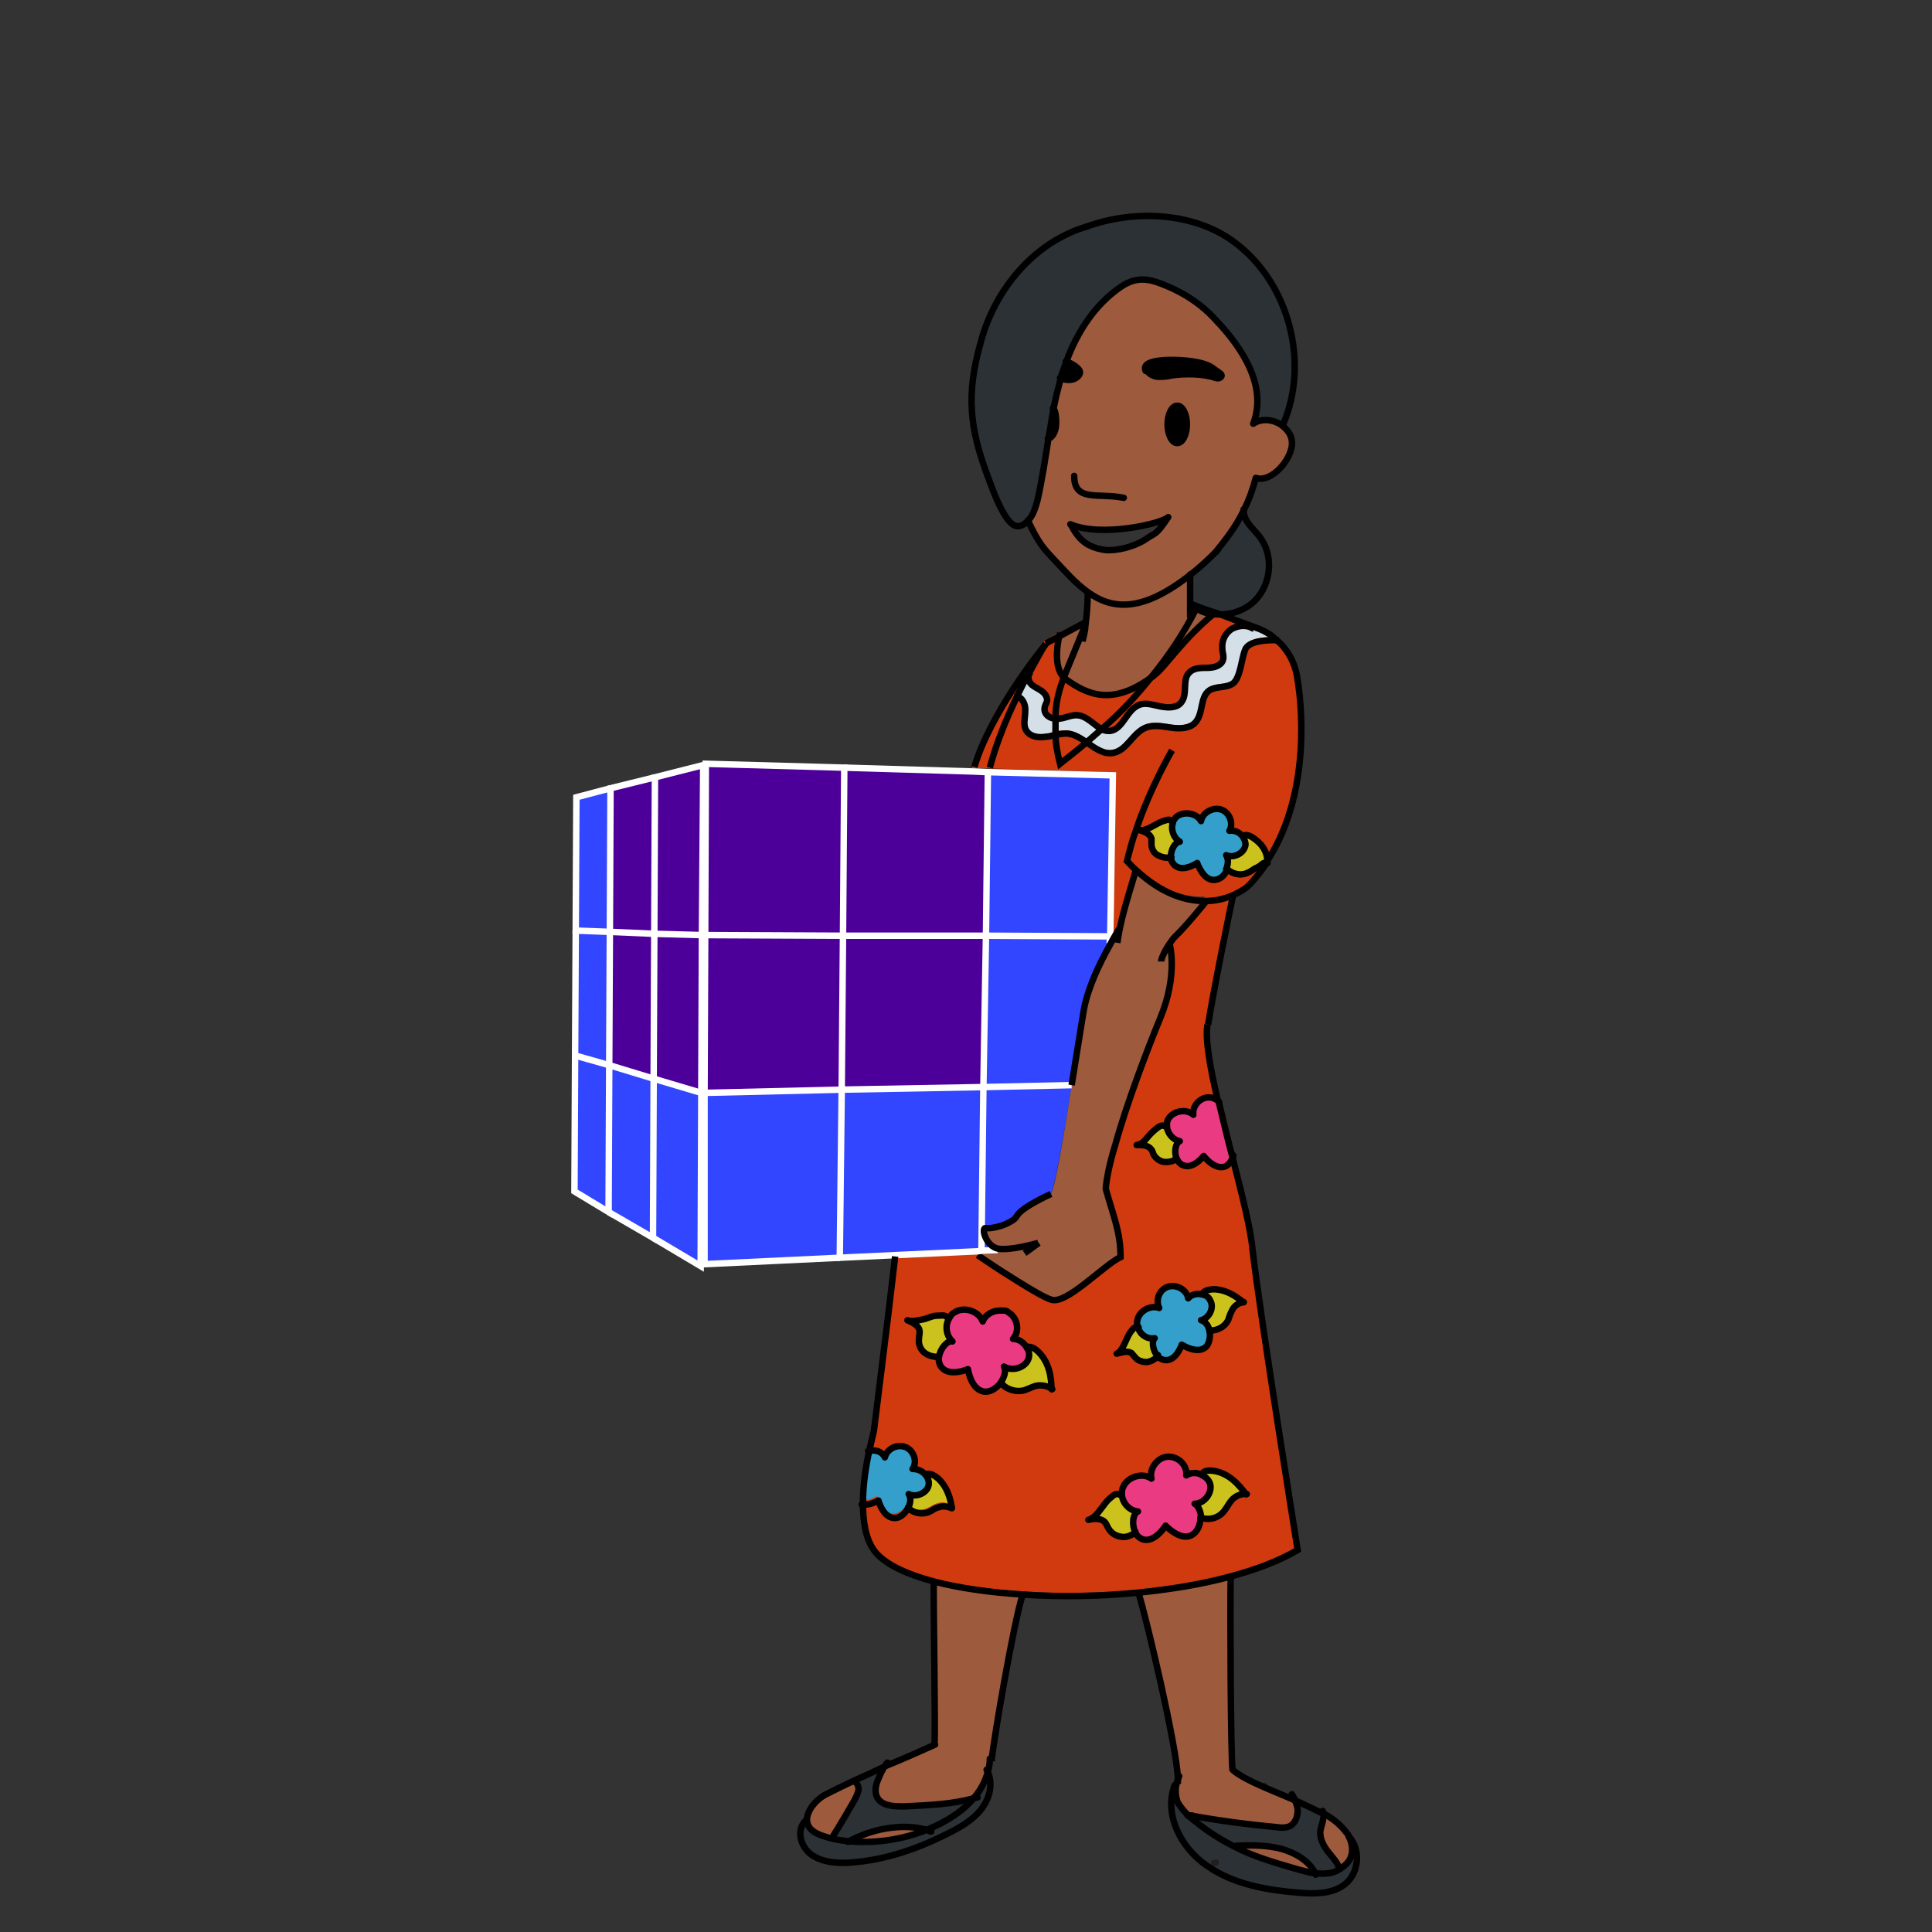 <?xml version="1.0" encoding="UTF-8"?><svg id="Layer_2" xmlns="http://www.w3.org/2000/svg" width="300" height="300" viewBox="0 0 300 300"><rect x="0" y="0" width="300" height="300" fill="#333333" stroke="none"/><defs><style>.cls-1{stroke:#231f20;}.cls-1,.cls-2{stroke-linecap:round;stroke-linejoin:round;}.cls-1,.cls-2,.cls-3,.cls-4{fill:none;}.cls-2,.cls-3{stroke:#000;}.cls-3,.cls-4{stroke-miterlimit:10;}.cls-4{stroke:#fff;}.cls-5,.cls-6,.cls-7,.cls-8,.cls-9,.cls-10,.cls-11,.cls-12,.cls-13,.cls-14,.cls-15{stroke-width:0px;}.cls-6{fill:#4d0099;}.cls-7{fill:#339fca;}.cls-8{fill:#2b3135;}.cls-9{fill:#d13a0f;}.cls-10{fill:#cbc21d;}.cls-11{fill:#d4dfe7;}.cls-12{fill:#9e5a3c;}.cls-13{fill:#3246ff;}.cls-14{fill:#ffb92f;}.cls-15{fill:#ea3b82;}</style></defs><path class="cls-10" d="m179.8,210.5c-.4.6-1.1.9-1.7,1-.7,0-1.4-.2-1.8-.7-.2-.2-.4-.5-.6-.7-.6-.4-1.5-.1-2.3.1.6-.3.9-.9,1.2-1.5.3-.6.5-1.2.9-1.8.4-.5.6-.9,1.2-.8h.2c0,0,0,0,0,0,.4,1,1.5,1.8,2.6,1.7-.6.5-.3,1.9.4,2.7h0Z"/><path class="cls-8" d="m189,85.4c1.8-2.2,3.1-4.1,4.1-6.2,0,2.3,2,3.1,3.1,5.2,1.6,3,.9,7.1-1.8,9.4-1.5,1.2-3.4,1.8-5.3,1.7-1.9-.7-3.5-1.2-4.2-1.5h-.3c0-1.3,0-2.7,0-4.6,1.3-1,2.7-2.3,4.2-3.8Z"/><path class="cls-7" d="m186.6,204.9c.7.2,1.2.9,1.3,1.7h0c.2.8,0,1.7-.4,2.3-1.3,1.5-3.9-.2-3.9-.2,0,0-1,3-3,2.3-.3-.1-.6-.3-.8-.6-.7-.8-.9-2.3-.4-2.7-1.2.2-2.3-.6-2.6-1.7-.1-.3-.2-.7-.1-1,.2-1.5,2-2.5,3.4-2-.6-1.2,0-2.9,1.4-3.3,1.3-.4,2.9.5,3.1,1.8.5-.6,1.4-.8,2.1-.6h0c.5.1,1,.4,1.2.9.7,1.1-.1,2.8-1.4,3.1Z"/><path class="cls-10" d="m189,228.6c2.8.7,4.2,3.2,4.5,3.5-.9,0-1.8.4-2.4,1-.4.5-.7,1.1-1.1,1.6-.8,1-2.3,1.5-3.5,1.1h-.1c0-1-.3-1.9-1-2.3,1.5,0,2.9-1.7,2.4-3.1-.2-.6-.6-1-1.2-1.3h0c-.2,0,.2-.9,2.3-.4Z"/><path class="cls-15" d="m159.5,209.3c.3.5.4,1.2.2,1.7-.5,1.4-2.5,2-3.8,1.2.4.7,0,1.7-.5,2.5h0c-.6.8-1.5,1.4-2.3,1.4-2.3,0-2.8-3.5-2.8-3.5,0,0-3.4,1.5-4.4-.8-.1-.4-.2-.7-.1-1.1h0c.2-1.3,1.3-2.6,2.1-2.4-1-.9-1.2-2.5-.5-3.6.2-.4.4-.7.8-.9,1.5-1,3.8-.2,4.4,1.4.4-1.1,1.6-1.7,2.7-1.7s.9,0,1.3.3c1.4.8,1.8,2.9.7,4.1.9,0,1.7.6,2.1,1.3,0,0,0,0,0,0Z"/><path class="cls-10" d="m161.6,210.3c1.9,2.1,1.6,4.9,1.7,5.4-.7-.5-1.7-.7-2.6-.5-.6.1-1.2.5-1.8.7-1.2.3-2.7-.1-3.5-1.1h0c.6-.9.9-1.8.5-2.6,1.2.9,3.3.2,3.8-1.2.2-.6.1-1.2-.2-1.7,0,0,0,0,0,0,0-.1.8-.5,2.1,1Z"/><path class="cls-5" d="m178.1,57.5c-.9-2.1,5.3-1.8,7.2-1.5,1.3.2,2.5.6,3.4,1.2.3.3.7.5,1,.7.5.4-.1.9-.7.7-2-.7-4.9-.7-6.9-.4-.7.1-1.5.3-2.2.2-.7-.1-1.4-.5-1.6-1Z"/><path class="cls-10" d="m145.7,229.7c1.8,1.6,2,4,2.1,4.5-.7-.4-1.5-.4-2.2-.1-.5.2-.9.5-1.4.7-1,.4-2.3.2-3.1-.6h0c.4-.8.5-1.6.1-2.2,1.2.6,2.8-.1,3.1-1.4,0-.5,0-1-.4-1.5,0,0,0,0,0,0,0-.1.6-.5,1.9.6Z"/><path class="cls-8" d="m185.7,282.9c2.1,1.7,4.1,2.9,6.1,3.9,2.9,1.5,6,2.4,9.8,3.5.9.2,1.7.5,2.6.6.6,0,1.2.1,1.8,0,.7,0,1.5-.3,2.1-.7s1.2-.9,1.5-1.5c.6-1.1.4-2.5-.2-3.6h0c2.1,2.2,1.6,6.1-1,7.8-1.9,1.2-4.4,1.2-6.7,1-5-.4-10.2-1.3-14.3-4.2-4.1-2.8-6.7-8-5-12.5h0c-.1.9,0,1.8.3,2.5.4.7,1,1.4,1.6,2,.4.4.8.7,1.2,1Z"/><path class="cls-14" d="m193.6,232s0,0,0,0h0Z"/><path class="cls-10" d="m187.9,206.6c-.2-.8-.6-1.5-1.3-1.7,1.3-.3,2-2,1.4-3.1-.3-.4-.7-.7-1.2-.9h0c-.1,0,0-.8,1.8-.8,2.4,0,4.1,1.7,4.5,2-.7.2-1.4.7-1.8,1.3-.3.5-.4,1-.6,1.5-.5,1-1.6,1.6-2.7,1.6h0s0,0,0,0Z"/><path class="cls-8" d="m129.3,285.3c1.1-1.9,2.2-3.8,3.4-5.7.3-.5.6-1,.6-1.5s-.2-1.2-.7-1.4h0c1.6-.9,3.3-1.6,5-2.4-.5.7-1,1.8-1.3,2.6-.4.9-.4,1.9.2,2.7.8,1.1,2.5,1.2,4,1.1,3.7-.1,7.4-.2,10.9-1.3-1.8,2.1-4.3,3.8-7.3,5-3.9-1.2-8.9-.2-12.4,1.8-.8,0-1.6-.2-2.4-.4v-.3Z"/><path class="cls-10" d="m193.8,135.5c-1,.5-2.3.3-3.1-.4h0s0,0,0,0c.4-.7.5-1.6,0-2.2,1.2.6,2.8-.3,3-1.6,0-.5-.1-1-.5-1.4-.1,0,.4-.7,1.9.5,1.7,1.3,1.8,2.9,1.8,3.5,0,0,0,0,0,.1-.6-.2-.9.4-1.5.7-.5.2-.9.6-1.4.8Z"/><path class="cls-14" d="m163.4,215.8s0,0,0,0c0,0,0,0,0,0Z"/><path class="cls-11" d="m167.7,111c1.4.2,2.4,1.6,3.6,2.2-.8.7-1.6,1.4-2.4,2.1-1-.7-2-1.4-3.2-1.5-.6,0-1.2,0-1.8.2,0-.8,0-1.7,0-2.5.2,0,.5,0,.7,0,1.1-.1,2.1-.7,3.1-.5Z"/><path class="cls-10" d="m180.5,127.6c.7-.2,1-.4,1.5.1h.2c0,0,0,0,0,0-.4,1,0,2.4,1.1,2.9-.7,0-1.4,1.3-1.4,2.4h0c-.7.2-1.4,0-2-.3s-1-1-1-1.7c0-.3,0-.6,0-.9-.2-.7-1.1-1.1-1.9-1.3.7.1,1.3-.2,1.9-.5.6-.3,1.2-.7,1.8-.9Z"/><path class="cls-7" d="m182.1,134.1c-.2-.3-.3-.6-.3-.9,0-1.1.6-2.3,1.4-2.4-1-.6-1.4-1.9-1.1-2.9,0-.3.3-.6.5-.9,1.1-1,3.2-.7,3.9.6.2-1.3,1.8-2.2,3.1-1.8,1.3.4,2,2.2,1.3,3.3.8-.1,1.5.2,2,.8.3.4.5.9.5,1.4-.2,1.3-1.8,2.1-3,1.6.4.6.3,1.4,0,2.2-.3.8-1,1.4-1.7,1.5-1.9.4-2.9-2.6-2.9-2.6,0,0-2.6,1.8-3.8,0Z"/><path class="cls-8" d="m191.8,37.7c8.4,6.3,11.7,18.7,7.4,28.3h0c-1.3-.8-3.1-1.1-4.5-.2,2.1-5.8-1.7-11.7-5.9-16.2-2.1-2.2-4.6-3.9-7.3-5.1-2.8-1.2-4.7-1.7-7.3,0-4.1,2.8-6.8,7-8.5,11.6-.3.8-.6,1.6-.8,2.5v.2c-.5,1.5-.8,3-1.1,4.6-.3,1.5-.6,3.1-.8,4.7-.5,3.2-1,6.4-1.7,9.6-.3,1.1-.7,2.4-1.5,3.2-.4.4-.9.7-1.5.8-2,.3-3.9-5.5-4.6-7.4-3-7.9-3.5-13.1-1.2-21.2,2.3-8.1,8.4-15.4,16.4-17.9,7.4-2.6,16.8-2.2,23.1,2.5Z"/><path class="cls-8" d="m198.9,287.1c-2.3-.6-4.7-.6-7-.5v.2c-2.1-1-4.1-2.2-6.2-3.9-.4-.3-.8-.6-1.2-1h0c.1,0,.3,0,.4,0,4.4.7,8.8,1.3,13.3,1.8.8,0,1.6.1,2.3-.2.8-.4,1.2-1.5,1.1-2.4,0-.5-.2-1-.4-1.5,1.5.6,3,1.3,4.4,2.1.1.9-.4,1.9-.5,2.8,0,1.1.5,2.1,1.2,3,.7.9,1.5,1.7,1.8,2.7h0c-.6.4-1.4.6-2.1.7-.6,0-1.2,0-1.8,0-1-1.9-3.1-3.1-5.2-3.7Z"/><path class="cls-5" d="m167.7,57.8c0,.6-.8,1.2-1.7,1.2-.4,0-1-.1-1.4-.3v-.2c.3-.8.6-1.7.9-2.5.9.3,2.2,1.1,2.2,1.7Z"/><path class="cls-10" d="m183.2,177.2c-.7.3-.9,1.7-.5,2.7h0c-.6.4-1.3.6-2,.4-.7-.2-1.2-.6-1.5-1.2-.1-.3-.2-.6-.4-.8-.5-.6-1.4-.6-2.2-.6.7-.1,1.2-.6,1.6-1.1.4-.5.9-1,1.4-1.4s.9-.7,1.4-.4h.2c0,1.1.8,2.2,2,2.4Z"/><path class="cls-15" d="m184.2,229c.7-.5,1.8-.5,2.5,0,.6.3,1,.7,1.2,1.3.4,1.4-.9,3.1-2.4,3.1.7.4,1,1.4,1,2.3,0,1-.4,2-1.1,2.5-1.8,1.4-4.3-1.3-4.3-1.3,0,0-2,3.2-4,1.9-.3-.2-.6-.5-.7-.9-.6-1.1-.4-2.9.4-3.2-1.3-.1-2.4-1.3-2.5-2.6,0-.4,0-.8.2-1.2.7-1.6,3-2.3,4.4-1.3-.4-1.5.9-3.3,2.5-3.4,1.6-.1,3.1,1.3,2.9,2.9Z"/><path class="cls-7" d="m141.8,228.1c.8,0,1.5.3,2,.9,0,0,0,0,0,0,.3.4.5,1,.4,1.5-.2,1.2-1.9,2-3.1,1.4.4.6.3,1.4-.1,2.2h0c-.4.7-1.1,1.4-1.8,1.5-2,.3-2.8-2.7-2.8-2.7,0,0-1.3.8-2.4.6,0-3,.5-6,1-8.2,1-.2,2,0,2.5,1,.3-1.3,1.9-2.1,3.2-1.6,1.3.5,1.9,2.3,1.1,3.4Z"/><path class="cls-11" d="m189.9,100.7c-.1-1.2.4-2.3,1.4-3,.9-.6,2-.7,3-.3h0c.4,0,.7.1,1.1.3,1,.4,1.9.9,2.6,1.6-1.1,0-4.3,0-4.9,1.6-.4,1.3-.6,4.3-1.8,5.1-1,.8-2.6.4-3.7,1.1-1.5,1.1-1,3.7-2.2,5-.9,1-2.4,1-3.7.8s-2.7-.5-4,0c-2,.8-2.9,3.5-5,3.9-1.5.3-2.7-.6-4-1.5.8-.7,1.6-1.4,2.4-2.1.4.2.8.3,1.2.2,2-.2,2.6-3.2,4.4-4,1.1-.4,2.3,0,3.4.2s2.5.3,3.2-.6c1.1-1.2.1-3.5,1.3-4.7.7-.7,1.8-.6,2.8-.7,1,0,2.1-.3,2.4-1.2.2-.6,0-1.2-.1-1.8Z"/><path class="cls-15" d="m183.3,180.7c-.3-.2-.4-.5-.6-.8-.4-1-.2-2.4.5-2.7-1.1-.2-2-1.3-2-2.4,0-.3,0-.7.2-1,.7-1.3,2.8-1.7,3.9-.7-.2-1.3,1-2.7,2.4-2.7.5,0,1,.2,1.4.5h0c.7,2.9,1.4,5.9,2.2,8.9-.2.5-.5.9-.9,1.2-1.7,1-3.6-1.5-3.6-1.5,0,0-1.9,2.5-3.6,1.2Z"/><path class="cls-9" d="m191.3,179.8c-.2.5-.5.9-.9,1.2-1.7,1-3.6-1.5-3.6-1.5,0,0-1.9,2.5-3.6,1.2-.3-.2-.4-.5-.6-.8h0c-.6.4-1.3.6-2,.4-.7-.2-1.2-.6-1.5-1.2-.1-.3-.2-.6-.4-.8-.5-.6-1.4-.6-2.2-.6.7-.1,1.2-.6,1.6-1.1.4-.5.9-1,1.4-1.4.6-.4.9-.7,1.4-.4h.2c0-.3,0-.7.2-1,.7-1.3,2.8-1.7,3.9-.7-.2-1.3,1-2.7,2.4-2.7.5,0,1,.2,1.4.5-1.2-5.1-2-9.6-1.6-11.8.8-5.2,3.7-18.9,3.9-20.2.9-.4,1.6-.8,2.2-1.3,1.1-1.1,2.1-2.4,3-3.7-.6-.2-.9.4-1.5.7-.5.2-.9.6-1.4.8-1,.5-2.3.3-3.1-.4h0s0,0,0,0c-.3.8-1,1.4-1.7,1.5-1.9.4-2.9-2.6-2.9-2.6,0,0-2.6,1.8-3.8,0-.2-.3-.3-.6-.3-.9h0c-.7.2-1.4,0-2-.3s-1-1-1-1.7c0-.3,0-.6,0-.9-.2-.7-1.1-1.1-1.9-1.3.7.1,1.3-.2,1.9-.5.6-.3,1.2-.7,1.8-.9.7-.2,1-.4,1.5.1h.2c0,0,0,0,0,0,0-.3.3-.6.5-.9,1.1-1,3.2-.7,3.9.6.2-1.3,1.8-2.2,3.1-1.8,1.3.4,2,2.2,1.3,3.3.8-.1,1.5.2,2,.8-.1,0,.4-.7,1.9.5,1.7,1.3,1.8,2.9,1.8,3.5,6.1-9.2,5.9-21.8,4.7-28.8-.4-2.3-1.6-4.4-3.4-5.8-1.1,0-4.3,0-4.9,1.6-.4,1.3-.6,4.3-1.8,5.1-1,.8-2.6.4-3.7,1.1-1.5,1.1-1,3.7-2.2,5-.9,1-2.4,1-3.7.8s-2.7-.5-4,0c-2,.8-2.9,3.5-5,3.9-1.5.3-2.7-.6-4-1.5-1-.7-2-1.4-3.2-1.5-.6,0-1.2,0-1.8.2-.5,0-1,.2-1.5.3-1.1.2-2.4,0-3-.9-.6-.9-.2-2-.2-3.1,0-.9-.5-2.1-1.3-2.2.6-1.3,1.2-2.5,1.8-3.5h.1c-.2.4-.1,1.1.2,1.4.4.5,1.1.8,1.6,1.1.6.4,1.1.9,1,1.6,0,.4-.3.7-.4,1.2-.1.8.7,1.4,1.6,1.6.2,0,.5,0,.7,0,1.1-.1,2.1-.7,3.1-.5,1.4.2,2.4,1.6,3.6,2.2.4.2.8.3,1.2.2,2-.2,2.6-3.2,4.4-4,1.1-.4,2.3,0,3.4.2s2.5.3,3.2-.6c1.1-1.2.1-3.5,1.3-4.7.7-.7,1.8-.6,2.8-.7,1,0,2.1-.3,2.4-1.2.2-.6,0-1.2-.1-1.8-.1-1.2.4-2.3,1.4-3,.9-.6,2-.7,3-.3h0c-1.7-.8-3.5-1.5-5.1-2.1-.2,0-.5,0-.7,0-5,4.1-7.6,8.3-9.3,9.6-.1,0-.3.2-.4.3-5.9,4.4-9.8,3-13.5.3,0,0-.1-.1-.2-.2-1.4-1.3-1.2-4.5-.7-6.5l-2.1,1.2s0,0,0,.1c-.9,1-8.7,10.9-11.1,19.1v.6s2.2,0,2.2,0l19.4.6-.5,24.9v1.1s-.1.5-.1.5c.9-1.7,1.6-2.8,1.6-2.8.8-3.5,2.4-8.4,2.5-9.2,4.1,3.8,7.8,5,11,4.8-.2.2-3.4,4.2-4.9,5.6-.3.3-.6.7-.8,1,0,0,1.4,4.7-1.4,11.5-1.9,4.6-5.2,13.2-7,19.7-.9,2.9-1.4,5.4-1.5,6.9,1.2,4.3,2.3,6.7,2.3,10.6-2.7,1.3-8.5,7.5-10.8,6.6-1-.3-3-1.5-5.1-2.8-3.1-1.9-6.3-4.1-6.3-4.1v-.5s-12.9.6-12.9.6v.4s-1.1,9.3-1.1,9.3l-2.2,17.8s-.3,1.2-.7,3c1-.2,2,0,2.5,1,.3-1.3,1.9-2.1,3.2-1.6,1.3.5,1.9,2.3,1.1,3.4.8,0,1.5.3,2,.9,0-.1.6-.5,1.9.6,1.8,1.6,2,4,2.1,4.5,0,0,0,0,0,0,0,0,0,0,0,0-.7-.4-1.5-.4-2.2-.1-.5.2-.9.5-1.4.7-1,.4-2.3.2-3.1-.6h0c-.4.7-1.1,1.3-1.8,1.4-2,.3-2.8-2.7-2.8-2.7,0,0-1.3.8-2.4.6,0,2.8.4,5.5,1.7,7.3,1.5,2,4.8,3.7,9.4,4.9,3.9,1,8.6,1.7,13.8,2,5.7.4,11.9.3,17.9-.3,5-.5,9.9-1.3,14.3-2.5,3.9-1,7.5-2.4,10.4-4.1,0,0-5.8-36.2-7-46.6-.4-3.5-1.7-8.8-3.1-14.3Zm-28,36c-.7-.5-1.7-.7-2.6-.5-.6.1-1.2.5-1.8.7-1.2.3-2.7-.1-3.5-1.1h0c0,0,0,0,0,0-.6.8-1.5,1.4-2.3,1.4-2.3,0-2.8-3.5-2.8-3.5,0,0-3.4,1.5-4.4-.8-.1-.4-.2-.7-.1-1.1h0c-.8,0-1.6-.2-2.2-.7-.6-.5-.9-1.3-.8-2.1,0-.4.1-.7.1-1.1,0-.9-1-1.4-1.9-1.8.7.3,1.6,0,2.3-.1.7-.2,1.5-.6,2.3-.6.8,0,1.3-.2,1.7.4h.2c.2-.2.4-.5.8-.8,1.5-1,3.8-.2,4.4,1.4.4-1.1,1.6-1.7,2.7-1.7s.9,0,1.3.3c1.4.8,1.8,2.9.7,4.1.9,0,1.7.6,2.1,1.3,0-.1.8-.5,2.1,1,1.9,2.1,1.6,4.9,1.7,5.4,0,0,0,0,0,0,0,0,0,0,0,0Zm11.2-7c.3-.6.5-1.2.9-1.8.4-.5.6-.9,1.2-.8h.2c0,0,0,0,0,0-.1-.3-.2-.7-.1-1,.2-1.5,2-2.5,3.4-2-.6-1.2,0-2.9,1.4-3.3,1.3-.4,2.9.5,3.1,1.8.5-.6,1.4-.8,2.1-.6-.1,0,0-.8,1.8-.8,2.4,0,4.1,1.7,4.5,2-.7.2-1.4.7-1.8,1.3-.3.5-.4,1-.6,1.5-.5,1-1.6,1.6-2.7,1.6h0c.2.8,0,1.7-.4,2.3-1.3,1.5-3.9-.2-3.9-.2,0,0-1,3-3,2.3-.3-.1-.6-.3-.8-.6h0c-.4.6-1.1,1-1.7,1-.7,0-1.4-.2-1.8-.7-.2-.2-.4-.5-.6-.7-.6-.4-1.5-.1-2.3.1.6-.3.9-.9,1.2-1.5Zm16.6,24.4c-.4.5-.7,1.1-1.1,1.6-.8,1-2.3,1.5-3.5,1.1h-.1c0,1-.4,2-1.1,2.5-1.8,1.4-4.3-1.3-4.3-1.3,0,0-2,3.2-4,1.9-.3-.2-.6-.5-.7-.9h0c-.6.6-1.5.8-2.2.7-.8-.1-1.5-.6-1.9-1.3-.2-.3-.3-.7-.5-.9-.6-.7-1.7-.6-2.6-.4.7-.2,1.3-.8,1.8-1.5.5-.6.9-1.3,1.5-1.8.6-.5.9-.9,1.6-.6h.2c0-.4,0-.8.2-1.2.7-1.6,3-2.3,4.4-1.3-.4-1.5.9-3.3,2.5-3.4,1.6-.1,3.1,1.3,2.9,2.9.7-.5,1.8-.5,2.5,0h0c-.2,0,.2-.9,2.3-.4,2.8.7,4.2,3.2,4.5,3.5-.9,0-1.8.4-2.4,1Z"/><ellipse class="cls-5" cx="182.8" cy="65.9" rx="1.5" ry="2.9"/><path class="cls-10" d="m147.4,204.7c-.7,1.1-.5,2.7.5,3.6-.9-.1-2,1.2-2.1,2.4h0c-.8,0-1.6-.2-2.2-.7-.6-.5-.9-1.3-.8-2.1,0-.4.1-.7.1-1.1,0-.9-1-1.4-1.9-1.8.7.3,1.6,0,2.3-.1s1.5-.6,2.3-.6,1.3-.2,1.7.4h.2Z"/><path class="cls-11" d="m162.6,108.8c0,.4-.3.7-.4,1.2-.1.8.7,1.4,1.6,1.6,0,.8,0,1.7,0,2.5-.5,0-1,.2-1.5.3-1.1.2-2.4,0-3-.9-.6-.9-.2-2-.2-3.1,0-.9-.5-2.1-1.3-2.2.6-1.3,1.2-2.5,1.8-3.5h.1c-.2.4-.1,1.1.2,1.4.4.5,1.1.8,1.6,1.1.6.4,1.1.9,1,1.6Z"/><polygon class="cls-6" points="151.2 119.8 131.1 119.2 109.6 118.6 109.5 145.2 109.4 169.7 130.7 169.2 152.7 168.8 153.1 145.3 153.4 119.9 151.2 119.8"/><polygon class="cls-6" points="94.8 122.4 94.7 144.7 94.6 165.4 101.5 167.5 108.9 169.7 109 145.2 109.2 118.8 101.7 120.7 94.8 122.4"/><path class="cls-12" d="m133.3,278c0-.6-.2-1.2-.7-1.4h0c-1.7.7-3.3,1.5-4.5,2.1-1.4.8-2.7,2.3-2.8,3.8,0,1.9,2,2.5,3.9,3,0,0,0,0,0,0v-.3c1.2-1.9,2.3-3.8,3.4-5.7.3-.5.6-1,.6-1.5Z"/><path class="cls-12" d="m168.9,92c0,.4,0,2.4-.3,4.5h0l-4.1,2.2c-.5,2-.7,5.2.7,6.5,0,0,.1.1.2.2,3.7,2.7,7.5,4.1,13.5-.3.1,0,.3-.2.4-.3,1.7-1.3,4.3-5.5,9.3-9.6-.9-.1-1.8-.4-2.6-.9-.3-.2-.6-.4-.9-.6h-.3c0-1.3,0-2.7,0-4.6,1.3-1,2.7-2.3,4.2-3.8,1.8-2.2,3.1-4.1,4.1-6.2.7-1.5,1.3-3,1.8-4.9,2.4.9,5.9-3.1,5.6-5.7-.1-1-.7-1.8-1.5-2.4-1.3-1-3.1-1.2-4.5-.3,2.1-5.8-1.7-11.7-5.9-16.2-2.1-2.2-4.6-3.9-7.3-5.1-2.8-1.2-4.7-1.7-7.3,0-4.1,2.8-6.8,7-8.5,11.6.9.3,2.2,1.1,2.2,1.7s-.8,1.2-1.7,1.2c-.4,0-1-.1-1.4-.3-.4,1.5-.8,3-1.1,4.6.3.2.5.9.5,2.3s-.7,2.4-1.3,2.4c-.5,3.2-1,6.4-1.7,9.6-.3,1.1-.7,2.4-1.5,3.2,1.7,3.6,2.5,4.4,3.8,5.8,1.9,2,3.6,4,5.6,5.4Zm12.4-26.1c0-1.6.7-2.9,1.5-2.9s1.5,1.3,1.5,2.9-.7,2.9-1.5,2.9-1.5-1.3-1.5-2.9Zm4-10c1.3.2,2.5.6,3.4,1.2.3.3.7.5,1,.7.5.4-.1.9-.7.7-2-.7-4.9-.7-6.9-.4-.7.1-1.5.3-2.2.2-.7-.1-1.4-.5-1.6-1-.9-2.1,5.3-1.8,7.2-1.5Zm-4,24.3c-2,3-1.9,2.3-3.6,3.5-1.7,1.1-4.5,1.8-6.2,1.6-2.8-.4-4.1-1.6-5.3-3.9,4.8,2.1,14.2-.1,15.2-1.1Z"/><path class="cls-12" d="m198.9,287.1c-2.3-.6-4.7-.6-7-.5v.2c2.9,1.5,5.9,2.4,9.7,3.5.9.2,1.7.5,2.6.6-1-1.9-3.1-3.1-5.2-3.7Z"/><path class="cls-12" d="m173.2,177.6c1.9-6.4,5.1-15.1,7-19.7,2.8-6.7,1.4-11.5,1.4-11.5.2-.3.5-.7.8-1,1.4-1.5,4.7-5.4,4.9-5.6-3.1.1-6.9-1-11-4.8-.1.8-1.8,5.6-2.5,9.2,0,0-.7,1.1-1.6,2.8-1.4,2.5-3.3,6.4-3.9,9.8-.4,2.3-1.1,6.9-1.9,11.7h0,0c-1.1,7.1-2.3,14.8-3.2,17,0,0-4.5,2-5.3,3.4-.2.4-.6.7-1,.9-1.3.8-3.2,1.1-3.8,1-.8-.2-.1,2.8,1.9,3.2v.2c-.1,0-2.6.1-2.6.1h-.6s0,.5,0,.5c0,0,3.2,2.2,6.3,4.1,2.1,1.3,4.2,2.5,5.1,2.8,2.3.8,8.1-5.3,10.8-6.6,0-3.8-1.2-6.3-2.3-10.6,0-1.5.6-3.9,1.5-6.9Z"/><path class="cls-12" d="m209.4,285.2c0-.2-.2-.4-.3-.5-.9-1.2-2.1-2.2-3.4-2.9,0,0,0,0-.1,0,.1.9-.4,1.9-.5,2.8,0,1.1.5,2.1,1.2,3,.7.9,1.5,1.7,1.8,2.7h0c.6-.3,1.2-.8,1.5-1.4.6-1.1.4-2.5-.2-3.6Z"/><path class="cls-12" d="m131.7,286c4,.4,8.5-.2,12.4-1.8-3.9-1.2-8.9-.2-12.4,1.8Z"/><path class="cls-12" d="m145.2,270.9c-2,.9-4.7,2.1-7.6,3.3-.5.7-1,1.8-1.3,2.6-.4.9-.4,1.9.2,2.7.8,1.1,2.5,1.2,4,1.1,3.7-.1,7.4-.2,10.9-1.3,1-1.2,1.7-2.5,2.1-4,.2-.7.3-1.3.3-2h.3c.3-3.1,3.4-21.3,4.8-25.6-5.1-.3-9.9-1-13.8-2-.1,1.7.3,23.9.1,25.2Z"/><path class="cls-12" d="m200.5,283.5c.8-.4,1.2-1.5,1.1-2.4,0-.5-.2-1-.4-1.5-3.9-1.7-7.8-3.1-9.7-4.7-.3-1.7-.4-25.8-.3-30.1h0c-4.4,1.2-9.3,2-14.3,2.5h0c1.3,4.3,5.9,23.7,6.1,28.8-.2.4-.3.8-.4,1.3-.1.9,0,1.8.3,2.5.4.7,1,1.4,1.6,2h0c.1,0,.3,0,.4,0,4.4.7,8.8,1.3,13.3,1.8.8,0,1.6.1,2.3-.2Z"/><path class="cls-5" d="m163.6,63.4c.3.2.5.9.5,2.3s-.7,2.4-1.3,2.4c.3-1.6.5-3.1.8-4.7Z"/><path class="cls-10" d="m176.7,234.7c-.7.4-.9,2.1-.4,3.2h0c-.6.6-1.5.8-2.2.7-.8-.1-1.5-.6-1.9-1.3-.2-.3-.3-.7-.5-.9-.6-.7-1.7-.6-2.6-.4.7-.2,1.3-.8,1.8-1.5.5-.6.9-1.3,1.5-1.8.6-.5.9-.9,1.6-.6h.2c.1,1.2,1.2,2.5,2.5,2.6Z"/><path class="cls-13" d="m153.4,119.9l-.4,25.4-.3,23.4-22.1.5-21.2.4v26.6c0,0,21-1,21-1l8.5-.4,12.9-.6h.6s2.5-.1,2.5-.1v-.2c-1.9-.4-2.6-3.5-1.8-3.2.6.1,2.5-.2,3.8-1,.4-.3.8-.6,1-.9.8-1.4,5.3-3.4,5.3-3.4.8-2.2,2.1-9.8,3.2-16.9h0s0,0,0,0h0c.8-4.8,1.4-9.4,1.9-11.7.7-3.4,2.6-7.3,3.9-9.8v-.5c.1,0,.1-1.1.1-1.1l.5-24.9-19.4-.6Z"/><polygon class="cls-13" points="94.6 165.4 94.7 144.7 94.8 122.4 89.5 123.8 89.4 144.5 89.3 163.9 89.2 185 94.5 188.2 101.4 192.2 108.8 196.6 108.9 169.7 101.5 167.5 94.6 165.4"/><path class="cls-14" d="m193.2,202.2s0,0,0,0c0,0,0,0,0,0Z"/><path class="cls-8" d="m132.4,289.2c-2.2.2-4.6,0-6.3-1.2-1.8-1.3-2.4-4-.8-5.4,0,1.9,2,2.5,3.9,3,0,0,0,0,0,0,.8.2,1.6.3,2.4.4,4,.4,8.5-.2,12.4-1.8,2.9-1.2,5.5-2.8,7.3-5,1-1.2,1.7-2.5,2.1-4,.8,1.8.3,4-1,5.7-1.4,1.8-3.4,2.9-5.4,3.9-4.6,2.3-9.5,4-14.7,4.4Z"/><path class="cls-14" d="m147.9,234.2s0,0,0,0c0,0,0,0,0,0Z"/><path class="cls-3" d="m181.6,146.5s1.4,4.7-1.4,11.5c-1.9,4.6-5.2,13.2-7,19.7-.9,2.9-1.4,5.4-1.5,6.9,1.2,4.3,2.3,6.7,2.3,10.6-2.7,1.3-8.5,7.5-10.8,6.6-1-.3-3-1.5-5.1-2.8-3.1-1.9-6.3-4.1-6.3-4.1"/><polyline class="cls-4" points="130.4 195.3 109.4 196.3 109.4 169.7"/><polyline class="cls-4" points="152.4 194.2 151.8 194.3 138.9 194.9 130.4 195.3 130.7 169.2"/><line class="cls-4" x1="152.7" y1="168.8" x2="130.7" y2="169.2"/><polyline class="cls-4" points="154.9 194.1 152.4 194.2 152.7 168.8"/><polyline class="cls-4" points="153.1 145.3 152.7 168.8 166.4 168.5 166.4 168.5"/><line class="cls-4" x1="172.3" y1="146.5" x2="172.4" y2="145.4"/><polyline class="cls-4" points="153.4 119.9 172.8 120.4 172.4 145.4 153.1 145.3"/><polyline class="cls-4" points="131.1 119.2 151.2 119.8 153.4 119.9 153.1 145.3 130.9 145.3"/><polyline class="cls-4" points="130.9 145.3 130.7 169.2 109.4 169.7 109.5 145.2"/><polygon class="cls-4" points="130.9 145.3 109.5 145.2 109.6 118.6 131.1 119.2 130.9 145.3"/><polyline class="cls-4" points="101.4 192.2 108.8 196.6 108.9 169.7"/><polyline class="cls-4" points="94.5 188.2 101.4 192.2 101.5 167.5"/><line class="cls-4" x1="94.6" y1="165.4" x2="101.5" y2="167.5"/><polyline class="cls-4" points="89.3 163.9 89.2 185 94.5 188.2 94.6 165.4"/><polyline class="cls-4" points="89.4 144.5 89.3 163.9 94.6 165.4 94.7 144.7"/><polyline class="cls-4" points="94.8 122.4 89.5 123.8 89.4 144.5 94.7 144.7"/><polyline class="cls-4" points="101.7 120.7 94.8 122.4 94.7 144.7 101.6 145"/><polyline class="cls-4" points="101.6 145 101.5 167.5 108.9 169.7 109 145.2"/><polygon class="cls-4" points="101.6 145 109 145.2 109.2 118.8 101.7 120.7 101.6 145"/><path class="cls-3" d="m168.1,99.6c.1-.6.3-1.2.4-1.9,0-.4.1-.8.1-1.1.3-2.2.3-4.2.3-4.5h0"/><path class="cls-3" d="m196.7,134c-.9,1.3-1.8,2.5-3,3.7-.6.5-1.4.9-2.2,1.3-1.2.5-2.6.9-4.1.9-3.1.1-6.9-1-11-4.8-.5-.4-.9-.9-1.4-1.4.4-1.6.8-3.2,1.4-4.8,2.2-6.6,5.6-12.4,5.6-12.4"/><path class="cls-2" d="m196.8,133.9s0,0,0,.1"/><path class="cls-3" d="m185,93.8c.7.3,2.3.9,4.2,1.5,1.6.6,3.4,1.3,5.1,1.9.4.1.7.3,1.1.4,1,.4,1.9.9,2.6,1.6,1.8,1.4,3,3.5,3.4,5.8,1.2,7,1.4,19.6-4.7,28.8"/><path class="cls-3" d="m162.3,100.1c-.3.4-1.3,2.2-2.6,4.6-.6,1-1.2,2.2-1.8,3.5-1.6,3.3-3.2,7.2-4.2,11"/><polyline class="cls-3" points="168.6 96.6 164.5 98.8 162.4 99.9"/><path class="cls-3" d="m162.4,99.9s0,0,0,.1c-.9,1-8.7,10.9-11.1,19.1"/><path class="cls-3" d="m191.5,138.8s0,0,0,.1c-.3,1.3-3.1,15-3.9,20.2"/><path class="cls-3" d="m187.4,139.8h0c-.2.3-3.4,4.2-4.9,5.6-.3.3-.6.7-.8,1-.9,1.3-1.4,2.5-1.4,2.9"/><polyline class="cls-3" points="161.3 193 161.3 193 159.1 194.6"/><path class="cls-3" d="m163.2,185.4s-4.5,2-5.3,3.4c-.2.4-.6.7-1,.9-1.3.8-3.2,1.1-3.8,1-.8-.2-.1,2.8,1.9,3.2,0,0,0,0,0,0,2,.3,5.8-.8,6.2-.9"/><path class="cls-3" d="m176.4,134.9h0c-.1.8-1.8,5.7-2.5,9.2-.2.9-.3,1.7-.4,2.3"/><path class="cls-3" d="m173.8,144.2s-.7,1.1-1.6,2.8c-1.4,2.5-3.3,6.4-3.9,9.8-.4,2.3-1.1,6.9-1.9,11.7h0"/><path class="cls-3" d="m189.2,170.9c.7,2.9,1.4,5.9,2.2,8.9,1.4,5.5,2.8,10.9,3.1,14.3,1.2,10.4,7,46.6,7,46.6-2.9,1.7-6.4,3-10.4,4.1-4.4,1.2-9.3,2-14.3,2.5-6,.6-12.2.7-17.9.3-5.1-.3-9.9-1-13.8-2-4.5-1.2-7.9-2.8-9.4-4.9-1.3-1.8-1.7-4.5-1.7-7.3,0-3,.5-6,1-8.2.4-1.8.7-3,.7-3l2.2-17.8,1.1-9.3"/><path class="cls-3" d="m187.5,159.1c-.4,2.2.4,6.7,1.6,11.8"/><path class="cls-3" d="m154,273.5c0,0,0-.1,0-.3.3-3.1,3.4-21.3,4.8-25.6,0,0,0-.2,0-.3"/><path class="cls-3" d="m145,245.6c-.1,1.7.3,23.9.1,25.2"/><path class="cls-3" d="m176.8,247.4c1.3,4.2,5.9,23.7,6.1,28.7,0,.4,0,.7,0,.9"/><path class="cls-3" d="m191.1,244.9c-.1,4.3,0,28.4.3,30.1"/><path class="cls-2" d="m159.6,80.8c1.7,3.6,2.5,4.4,3.8,5.8,1.9,2,3.6,4,5.6,5.4,3.8,2.7,8.4,3.1,15.9-2.8,1.3-1,2.7-2.3,4.2-3.8,0,0,0,0,0,0"/><path class="cls-2" d="m184.8,95.7c0-.7,0-1.3,0-1.9,0-1.3,0-2.7,0-4.6h0"/><path class="cls-2" d="m193.1,79.1c0,2.3,2,3.1,3.1,5.2,1.6,3,.9,7.1-1.8,9.4-1.5,1.2-3.4,1.8-5.3,1.7-.2,0-.5,0-.7,0-.9-.1-1.8-.4-2.6-.9-.3-.2-.6-.4-.9-.6"/><path class="cls-3" d="m164.6,98.2c0,.2,0,.4-.1.5-.5,2-.7,5.2.7,6.5,0,0,.1.1.2.2,3.7,2.7,7.5,4.1,13.5-.3.1,0,.3-.2.4-.3,1.7-1.3,4.3-5.5,9.3-9.6,0,0,0,0,.1,0"/><path class="cls-3" d="m194.6,97.6c-.1,0-.2-.1-.4-.2-1-.4-2.1-.2-3,.3-1,.7-1.5,1.8-1.4,3,0,.6.3,1.2.1,1.8-.3.9-1.4,1.2-2.4,1.2-1,0-2.1,0-2.8.7-1.2,1.1-.2,3.4-1.3,4.7-.7.9-2.1.8-3.2.6s-2.3-.7-3.4-.2c-1.9.8-2.4,3.7-4.4,4-.4,0-.8,0-1.2-.2-1.2-.6-2.2-1.9-3.6-2.2-1.1-.2-2.1.4-3.1.5-.2,0-.4,0-.7,0-.9-.1-1.7-.7-1.6-1.6,0-.4.3-.8.4-1.2,0-.7-.4-1.2-1-1.6-.6-.4-1.2-.6-1.6-1.1-.3-.4-.4-1-.2-1.4,0-.1.2-.3.4-.4"/><path class="cls-3" d="m198.5,99.3h0"/><path class="cls-3" d="m157.5,108.2c.1,0,.2,0,.4,0,.8,0,1.4,1.2,1.3,2.2,0,1.1-.4,2.2.2,3.1.6.9,1.9,1.1,3,.9.5,0,1-.2,1.5-.3.6-.1,1.2-.2,1.8-.2,1.2.1,2.2.8,3.2,1.5,1.3.9,2.6,1.8,4,1.5,2.1-.4,3-3.1,5-3.9,1.2-.5,2.6-.2,4,0s2.9.1,3.7-.8c1.3-1.4.7-4,2.2-5,1.1-.7,2.6-.3,3.7-1.1,1.1-.9,1.3-3.8,1.8-5.1.5-1.6,3.7-1.6,4.9-1.6.2,0,.3,0,.4,0"/><path class="cls-3" d="m185.8,94.4c-1.9,3.8-4.3,7.4-7,10.7-2.3,2.9-4.8,5.6-7.6,8-.8.7-1.6,1.4-2.4,2.1-1.4,1.2-2.8,2.3-4.2,3.4-.4-1.6-.7-3.1-.7-4.7,0-.8,0-1.7,0-2.5,0-2.1.5-4.2,1.3-6.2,0-.1,0-.2.1-.3,1-2.4,2-4.9,3-7.3"/><line class="cls-2" x1="190.6" y1="135.1" x2="190.7" y2="135.1"/><line class="cls-2" x1="182" y1="127.7" x2="182.1" y2="127.8"/><line class="cls-2" x1="181.8" y1="133.1" x2="181.9" y2="133.1"/><path class="cls-2" d="m190.5,135.1c-.3.8-1,1.4-1.7,1.5-1.9.4-2.9-2.6-2.9-2.6,0,0-2.6,1.8-3.8,0-.2-.3-.3-.6-.3-.9,0-1.1.6-2.3,1.4-2.4-1-.6-1.4-1.9-1.1-2.9,0-.3.3-.6.5-.9,1.1-1,3.2-.7,3.9.6.2-1.3,1.8-2.2,3.1-1.8,1.3.4,2,2.2,1.3,3.3.8-.1,1.5.2,2,.8.3.4.5.9.5,1.4-.2,1.3-1.8,2.1-3,1.6.4.6.3,1.4,0,2.2Z"/><path class="cls-2" d="m181.8,133.1c-.7.2-1.4,0-2-.3s-1-1-1-1.7c0-.3,0-.6,0-.9-.2-.7-1.1-1.1-1.9-1.3.7.1,1.3-.2,1.9-.5.6-.3,1.2-.7,1.8-.9.7-.2,1-.4,1.5.1"/><path class="cls-2" d="m196.8,134s0,0,0-.1c0-.5,0-2.1-1.8-3.5-1.5-1.2-2-.6-1.9-.5"/><path class="cls-2" d="m196.8,134s0,0,0,0t0,0Z"/><path class="cls-2" d="m190.7,135.1c.9.7,2.1.9,3.1.4.5-.2.9-.6,1.4-.8.7-.3.9-.9,1.5-.7,0,0,0,0,.1,0"/><line class="cls-2" x1="186.4" y1="235.7" x2="186.6" y2="235.7"/><line class="cls-2" x1="176.2" y1="238" x2="176.3" y2="237.9"/><path class="cls-2" d="m186.4,235.7c0,1-.4,2-1.1,2.5-1.8,1.4-4.3-1.3-4.3-1.3,0,0-2,3.2-4,1.9-.3-.2-.6-.5-.7-.9-.6-1.1-.4-2.9.4-3.2-1.3-.1-2.4-1.3-2.5-2.6,0-.4,0-.8.2-1.2.7-1.6,3-2.3,4.4-1.3-.4-1.5.9-3.3,2.5-3.4,1.6-.1,3.1,1.3,2.9,2.9.7-.5,1.8-.5,2.5,0,.6.3,1,.7,1.2,1.3.4,1.4-.9,3.1-2.4,3.1.7.4,1,1.4,1,2.3Z"/><path class="cls-2" d="m176.2,238c-.6.5-1.5.8-2.2.6-.8-.1-1.5-.6-1.9-1.3-.2-.3-.3-.7-.5-.9-.6-.7-1.7-.6-2.6-.4.7-.2,1.3-.8,1.8-1.5.5-.6.9-1.3,1.5-1.8.6-.5.9-.9,1.6-.6"/><path class="cls-2" d="m193.5,232c-.4-.3-1.8-2.8-4.5-3.5-2.1-.5-2.4.4-2.3.4"/><path class="cls-2" d="m193.5,232h0s0,0,0,0Z"/><path class="cls-2" d="m186.6,235.7c1.2.4,2.7,0,3.5-1.1.4-.5.7-1.1,1.1-1.6.6-.7,1.5-1.1,2.4-1"/><line class="cls-2" x1="187.9" y1="206.6" x2="188" y2="206.6"/><line class="cls-2" x1="176.6" y1="206.1" x2="176.8" y2="206.1"/><line class="cls-2" x1="179.8" y1="210.5" x2="179.8" y2="210.4"/><path class="cls-2" d="m186.7,201c.5.1,1,.4,1.2.9.7,1.1-.1,2.8-1.4,3.1.7.2,1.2.9,1.3,1.7h0c.2.8,0,1.7-.4,2.3-1.3,1.5-3.9-.2-3.9-.2,0,0-1,3-3,2.3-.3-.1-.6-.3-.8-.6-.7-.8-.9-2.3-.4-2.7-1.2.2-2.3-.6-2.6-1.7-.1-.3-.2-.7-.1-1,.2-1.5,2-2.5,3.4-2-.6-1.2,0-2.9,1.4-3.3,1.3-.4,2.9.5,3.1,1.8.5-.6,1.4-.8,2.1-.6"/><path class="cls-2" d="m179.8,210.5c-.4.6-1.1.9-1.7,1-.7,0-1.4-.2-1.8-.7-.2-.2-.4-.5-.6-.7-.6-.4-1.5-.1-2.3.1.6-.3.9-.9,1.2-1.5.3-.6.5-1.2.9-1.8.4-.5.6-.9,1.2-.8"/><path class="cls-2" d="m193.1,202.2c-.4-.2-2.1-1.9-4.5-2-1.8,0-2,.8-1.8.8h0"/><path class="cls-2" d="m193.1,202.2s0,0,0,0c0,0,0,0,0,0Z"/><line class="cls-2" x1="193.1" y1="202.2" x2="193.1" y2="202.2"/><path class="cls-2" d="m188,206.6c1.1,0,2.2-.6,2.7-1.6.2-.5.3-1,.6-1.5.3-.7,1-1.2,1.8-1.3"/><line class="cls-2" x1="181.1" y1="174.8" x2="181.2" y2="174.8"/><line class="cls-2" x1="182.6" y1="180" x2="182.7" y2="179.9"/><path class="cls-2" d="m191.5,179.4c0,.1,0,.3-.1.4-.2.5-.5.9-.9,1.2-1.7,1-3.6-1.5-3.6-1.5,0,0-1.9,2.5-3.6,1.2-.3-.2-.4-.5-.6-.8-.4-1-.2-2.4.5-2.7-1.1-.2-2-1.3-2-2.4,0-.3,0-.7.2-1,.7-1.3,2.8-1.7,3.9-.7-.2-1.3,1-2.7,2.4-2.7.5,0,1,.2,1.4.5h0c0,0,.1.1.2.2"/><path class="cls-2" d="m182.6,180c-.6.4-1.3.5-2,.4-.7-.2-1.2-.6-1.5-1.2-.1-.3-.2-.6-.4-.8-.5-.6-1.4-.6-2.2-.6.7-.1,1.2-.6,1.6-1.1.4-.5.9-1,1.4-1.4s.9-.7,1.4-.4"/><line class="cls-2" x1="155.4" y1="214.7" x2="155.5" y2="214.8"/><line class="cls-2" x1="145.7" y1="210.7" x2="145.8" y2="210.7"/><path class="cls-2" d="m159.5,209.3c.3.5.4,1.2.2,1.7-.5,1.4-2.5,2-3.8,1.2.4.7,0,1.7-.5,2.5h0c-.6.8-1.5,1.4-2.3,1.4-2.3,0-2.8-3.5-2.8-3.5,0,0-3.4,1.5-4.4-.8-.1-.4-.2-.7-.1-1.1h0c.2-1.3,1.3-2.6,2.1-2.4-1-.9-1.2-2.5-.5-3.6.2-.4.4-.7.8-.9,1.5-1,3.8-.2,4.4,1.4.4-1.1,1.6-1.7,2.7-1.7s.9,0,1.3.3c1.4.8,1.8,2.9.7,4.1.9,0,1.7.6,2.1,1.3"/><path class="cls-2" d="m145.7,210.7c-.8,0-1.6-.2-2.2-.7-.6-.5-.9-1.3-.8-2.1,0-.4.1-.7.1-1.1,0-.9-1-1.4-1.9-1.8.7.3,1.6,0,2.3-.1s1.5-.6,2.3-.6,1.3-.2,1.7.4"/><path class="cls-2" d="m163.3,215.7c-.1-.5.1-3.3-1.7-5.4-1.3-1.5-2.1-1.2-2.1-1s0,0,0,0"/><path class="cls-2" d="m163.3,215.7s0,0,0,0c0,0,0,0,0,0Z"/><path class="cls-2" d="m155.5,214.8c.8,1,2.3,1.4,3.5,1.1.6-.2,1.2-.5,1.8-.7.9-.2,1.9,0,2.6.5"/><line class="cls-2" x1="141" y1="234.1" x2="141.1" y2="234.2"/><line class="cls-2" x1="141" y1="234.1" x2="141" y2="234.1"/><path class="cls-2" d="m143.8,229.1c.3.4.5,1,.4,1.5-.2,1.2-1.9,2-3.1,1.4.4.6.3,1.4-.1,2.2h0c-.4.7-1.1,1.4-1.8,1.5-2,.3-2.8-2.7-2.8-2.7,0,0-1.3.8-2.4.6,0,0-.1,0-.2,0"/><path class="cls-2" d="m134.8,225.3s0,0,.1,0c1-.2,2,0,2.5,1,.3-1.3,1.9-2.1,3.2-1.6,1.3.5,1.9,2.3,1.1,3.4.8,0,1.5.3,2,.9"/><path class="cls-2" d="m147.8,234.1c-.1-.4-.3-2.8-2.1-4.5-1.3-1.1-1.9-.7-1.9-.6,0,0,0,0,0,0"/><path class="cls-2" d="m147.8,234.1s0,0,0,0c0,0,0,0,0,0Z"/><path class="cls-2" d="m141.1,234.2c.8.8,2.1,1,3.1.6.5-.2.9-.6,1.4-.7.7-.3,1.5-.2,2.2.1"/><path class="cls-2" d="m163.5,63.4s0,0,0,0c.3.2.5.9.5,2.3s-.7,2.4-1.3,2.4c0,0,0,0,0,0"/><ellipse class="cls-2" cx="182.8" cy="65.9" rx="1.5" ry="2.9"/><path class="cls-2" d="m166.8,73.9c0,4.1,3.7,2.6,7.7,3.4"/><path class="cls-2" d="m166.2,81.4c4.8,2.1,14.2-.1,15.2-1.1-2,3-1.9,2.3-3.6,3.5-1.7,1.1-4.5,1.8-6.2,1.6-2.8-.4-4.1-1.6-5.3-3.9Z"/><path class="cls-2" d="m168.7,35.2c-8.1,2.4-14.2,9.7-16.4,17.9-2.3,8.1-1.8,13.3,1.2,21.2.7,1.9,2.7,7.6,4.6,7.4.6,0,1.1-.4,1.5-.8.8-.8,1.2-2.1,1.5-3.2.7-3.1,1.2-6.4,1.7-9.6.3-1.6.5-3.1.8-4.7.3-1.5.7-3.1,1.1-4.6v-.2c.3-.8.6-1.7.9-2.5,1.7-4.6,4.4-8.8,8.5-11.6,2.6-1.7,4.5-1.2,7.3,0,2.8,1.2,5.3,2.9,7.3,5.1,4.3,4.5,8.1,10.4,5.9,16.2,1.3-.9,3.2-.7,4.5.3.8.6,1.4,1.4,1.5,2.4.3,2.6-3.2,6.6-5.6,5.7-.5,1.9-1.1,3.5-1.8,4.9-1,2.1-2.3,4-4.1,6.2,0,.1-.2.2-.3.4"/><path class="cls-2" d="m199.2,66c4.2-9.6,1-22-7.4-28.3-6.3-4.8-15.7-5.2-23.1-2.5"/><path class="cls-2" d="m178.1,57.5c.2.5.9.9,1.6,1,.8,0,1.5,0,2.2-.2,2.1-.3,4.9-.3,6.9.4.6.2,1.2-.3.7-.7-.3-.2-.7-.5-1-.7-.8-.7-2.1-1-3.4-1.2-1.9-.3-8.2-.6-7.2,1.5Z"/><path class="cls-2" d="m165.5,56.1s0,0,0,0c.9.3,2.2,1.1,2.2,1.7s-.8,1.2-1.7,1.2c-.4,0-1-.1-1.4-.3"/><line class="cls-2" x1="174" y1="232.1" x2="174.2" y2="232.1"/><line class="cls-1" x1="196.3" y1="277.5" x2="196.3" y2="277.3"/><line class="cls-1" x1="188.5" y1="289.3" x2="188.8" y2="289.2"/><path class="cls-2" d="m145.2,270.9c-2,.9-4.7,2.1-7.6,3.3-1.7.8-3.4,1.6-5,2.3-1.7.8-3.3,1.6-4.5,2.2-1.4.8-2.7,2.3-2.8,3.8,0,1.9,2,2.5,3.9,3,0,0,0,0,0,0,.8.2,1.6.3,2.4.4,4,.4,8.5-.2,12.4-1.8,2.9-1.2,5.5-2.8,7.3-5,1-1.2,1.7-2.5,2.1-4,.2-.7.3-1.3.3-2h0"/><path class="cls-2" d="m183.1,275.8c0,0-.1.2-.1.3-.2.4-.3.8-.4,1.3-.1.9,0,1.8.3,2.5.4.7,1,1.4,1.6,2,.4.4.8.7,1.2,1,2.1,1.7,4.1,2.9,6.1,3.9,2.9,1.5,6,2.4,9.8,3.5.9.2,1.7.5,2.6.6.6,0,1.2.1,1.8,0,.7,0,1.5-.3,2.1-.7s1.2-.9,1.5-1.5c.6-1.1.4-2.5-.2-3.6,0-.2-.2-.4-.3-.5-.9-1.2-2.1-2.2-3.4-2.9,0,0,0,0-.1,0-1.4-.7-2.9-1.4-4.4-2.1-3.9-1.7-7.8-3.1-9.7-4.7"/><path class="cls-2" d="m200.6,278.6c.2.3.4.7.5,1,.2.5.4,1,.4,1.5,0,.9-.3,1.9-1.1,2.4-.7.4-1.5.3-2.3.2-4.4-.4-8.9-1-13.3-1.8-.1,0-.3,0-.4,0,.1,0,.3,0,.4,0,.1,0,.2,0,.3,0"/><path class="cls-2" d="m205.4,281.2c0,.2.1.3.1.5.1.9-.4,1.9-.5,2.8,0,1.1.5,2.1,1.2,3,.7.9,1.5,1.7,1.8,2.7"/><path class="cls-2" d="m204.3,291.1c0,0,0-.2-.1-.3-1-1.9-3.1-3.1-5.2-3.7-2.3-.6-4.7-.6-7-.5"/><path class="cls-2" d="m151.8,279.1c-.2,0-.4.1-.5.1-3.5,1-7.2,1.1-10.9,1.3-1.4,0-3.1,0-4-1.1-.6-.8-.5-1.8-.2-2.7.3-.7.7-1.8,1.3-2.6,0-.1.2-.3.3-.4"/><path class="cls-2" d="m144.6,284.4c-.2,0-.4-.1-.5-.2-3.9-1.2-8.9-.2-12.4,1.8"/><path class="cls-2" d="m132.6,276.6c.5.2.8.9.7,1.4s-.4,1.1-.6,1.5c-1.1,1.9-2.2,3.8-3.4,5.7"/><path class="cls-2" d="m209.4,285.1c2.1,2.2,1.6,6.2-1,7.8-1.9,1.2-4.4,1.2-6.7,1-5-.4-10.2-1.3-14.3-4.2-4.1-2.8-6.7-8-5-12.5"/><path class="cls-2" d="m153.2,274.8c0,.1.2.3.2.4.8,1.8.3,4-1,5.7-1.4,1.8-3.4,2.9-5.4,3.9-4.6,2.3-9.5,4-14.7,4.4-2.2.2-4.6,0-6.3-1.2-1.8-1.3-2.4-4-.8-5.4"/></svg>